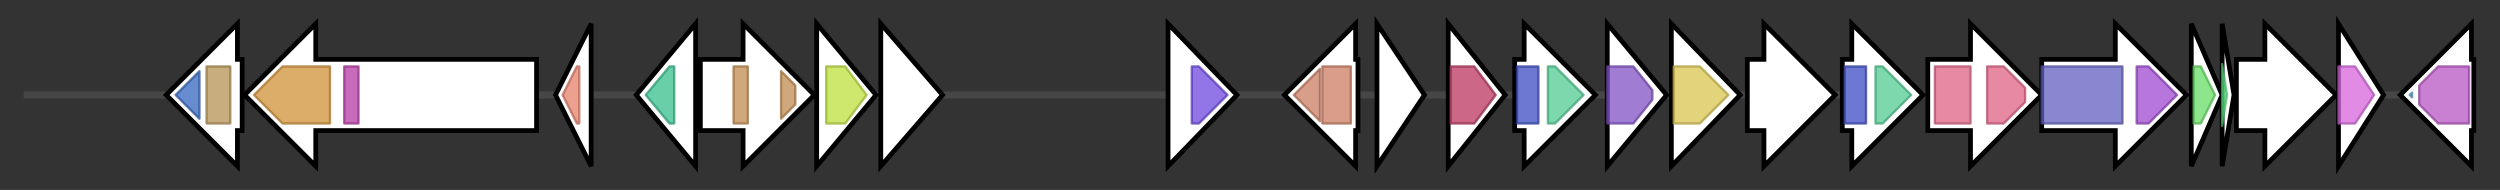 <svg version="1.1" baseProfile="full" xmlns="http://www.w3.org/2000/svg" width="1053.033" height="80">
	<rect width="100%" height="100%" fill="#333333" stroke="none"/>
	<g>
		<line x1="10" y1="40.0" x2="1043.033" y2="40.0" style="stroke:rgb(70,70,70); stroke-width:3 "/>
		<g>
			<title>sxtB
cytidine deaminase</title>
			<polygon class="sxtB
cytidine deaminase" points="102,25 100,25 100,10 70,40 100,70 100,55 102,55" fill="rgb(255,255,255)" fill-opacity="1.0" stroke="rgb(0,0,0)" stroke-width="2"  />
			<g>
				<title>dCMP_cyt_deam_2 (PF08211)
"Cytidine and deoxycytidylate deaminase zinc-binding region"</title>
				<polygon class="PF08211" points="74,40 84,30 84,50" stroke-linejoin="round" width="12" height="24" fill="rgb(53,103,192)" stroke="rgb(42,82,153)" stroke-width="1" opacity="0.75" />
			</g>
			<g>
				<title>dCMP_cyt_deam_1 (PF00383)
"Cytidine and deoxycytidylate deaminase zinc-binding region"</title>
				<rect class="PF00383" x="87" y="28" stroke-linejoin="round" width="10" height="24" fill="rgb(181,147,83)" stroke="rgb(144,117,66)" stroke-width="1" opacity="0.75" />
			</g>
		</g>
		<g>
			<title>sxtA
polyketide synthase-related protein</title>
			<polygon class="sxtA
polyketide synthase-related protein" points="226,25 133,25 133,10 103,40 133,70 133,55 226,55" fill="rgb(255,255,255)" fill-opacity="1.0" stroke="rgb(0,0,0)" stroke-width="2"  />
			<g>
				<title>Aminotran_1_2 (PF00155)
"Aminotransferase class I and II"</title>
				<polygon class="PF00155" points="107,40 119,28 139,28 139,52 119,52" stroke-linejoin="round" width="35" height="24" fill="rgb(207,146,55)" stroke="rgb(165,116,43)" stroke-width="1" opacity="0.75" />
			</g>
			<g>
				<title>PP-binding (PF00550)
"Phosphopantetheine attachment site"</title>
				<rect class="PF00550" x="145" y="28" stroke-linejoin="round" width="6" height="24" fill="rgb(181,58,166)" stroke="rgb(144,46,132)" stroke-width="1" opacity="0.75" />
			</g>
		</g>
		<g>
			<title>sxtE
SxtE</title>
			<polygon class="sxtE
SxtE" points="234,40 249,10 249,70" fill="rgb(255,255,255)" fill-opacity="1.0" stroke="rgb(0,0,0)" stroke-width="2"  />
			<g>
				<title>DUF5992 (PF19454)
"Family of unknown function (DUF5992)"</title>
				<polygon class="PF19454" points="237,40 243,28 244,28 244,52 243,52" stroke-linejoin="round" width="10" height="24" fill="rgb(228,128,107)" stroke="rgb(182,102,85)" stroke-width="1" opacity="0.75" />
			</g>
		</g>
		<g>
			<title>sxtD
sterole desaturase</title>
			<polygon class="sxtD
sterole desaturase" points="268,40 293,10 293,70" fill="rgb(255,255,255)" fill-opacity="1.0" stroke="rgb(0,0,0)" stroke-width="2"  />
			<g>
				<title>FA_hydroxylase (PF04116)
"Fatty acid hydroxylase"</title>
				<polygon class="PF04116" points="272,40 282,28 284,28 284,52 282,52" stroke-linejoin="round" width="13" height="24" fill="rgb(54,190,140)" stroke="rgb(43,152,112)" stroke-width="1" opacity="0.75" />
			</g>
		</g>
		<g>
			<title>sxtP
putative saxitoxin-binding protein</title>
			<polygon class="sxtP
putative saxitoxin-binding protein" points="295,25 313,25 313,10 343,40 313,70 313,55 295,55" fill="rgb(255,255,255)" fill-opacity="1.0" stroke="rgb(0,0,0)" stroke-width="2"  />
			<g>
				<title>FG-GAP_3 (PF13517)
"FG-GAP-like repeat"</title>
				<rect class="PF13517" x="309" y="28" stroke-linejoin="round" width="6" height="24" fill="rgb(193,139,80)" stroke="rgb(154,111,64)" stroke-width="1" opacity="0.75" />
			</g>
			<g>
				<title>FG-GAP_3 (PF13517)
"FG-GAP-like repeat"</title>
				<polygon class="PF13517" points="329,30 335,36 335,44 329,50" stroke-linejoin="round" width="6" height="24" fill="rgb(193,139,80)" stroke="rgb(154,111,64)" stroke-width="1" opacity="0.75" />
			</g>
		</g>
		<g>
			<title>
unknown</title>
			<polygon class="
unknown" points="344,10 369,40 344,70" fill="rgb(255,255,255)" fill-opacity="1.0" stroke="rgb(0,0,0)" stroke-width="2"  />
			<g>
				<title>YqcI_YcgG (PF08892)
"YqcI/YcgG family"</title>
				<polygon class="PF08892" points="348,28 356,28 365,40 356,52 348,52" stroke-linejoin="round" width="19" height="24" fill="rgb(189,223,61)" stroke="rgb(151,178,48)" stroke-width="1" opacity="0.75" />
			</g>
		</g>
		<g>
			<title>sxtR
acyl-CoA N-acyltransferase</title>
			<polygon class="sxtR
acyl-CoA N-acyltransferase" points="371,10 397,40 371,70" fill="rgb(255,255,255)" fill-opacity="1.0" stroke="rgb(0,0,0)" stroke-width="2"  />
		</g>
		<g>
			<title>
transposase</title>
			<polygon class="
transposase" points="492,10 521,40 492,70" fill="rgb(255,255,255)" fill-opacity="1.0" stroke="rgb(0,0,0)" stroke-width="2"  />
			<g>
				<title>DDE_Tnp_1_3 (PF13612)
"Transposase DDE domain"</title>
				<polygon class="PF13612" points="502,28 505,28 517,40 517,40 505,52 502,52" stroke-linejoin="round" width="15" height="24" fill="rgb(109,73,223)" stroke="rgb(87,58,178)" stroke-width="1" opacity="0.75" />
			</g>
		</g>
		<g>
			<title>
permease</title>
			<polygon class="
permease" points="572,25 571,25 571,10 541,40 571,70 571,55 572,55" fill="rgb(255,255,255)" fill-opacity="1.0" stroke="rgb(0,0,0)" stroke-width="2"  />
			<g>
				<title>EamA (PF00892)
"EamA-like transporter family"</title>
				<polygon class="PF00892" points="545,40 556,29 556,51" stroke-linejoin="round" width="14" height="24" fill="rgb(202,125,98)" stroke="rgb(161,100,78)" stroke-width="1" opacity="0.75" />
			</g>
			<g>
				<title>EamA (PF00892)
"EamA-like transporter family"</title>
				<polygon class="PF00892" points="557,28 557,28 569,28 569,52 557,52 557,52" stroke-linejoin="round" width="12" height="24" fill="rgb(202,125,98)" stroke="rgb(161,100,78)" stroke-width="1" opacity="0.75" />
			</g>
		</g>
		<g>
			<title>
hypothetical protein</title>
			<polygon class="
hypothetical protein" points="580,10 600,40 580,70" fill="rgb(255,255,255)" fill-opacity="1.0" stroke="rgb(0,0,0)" stroke-width="2"  />
		</g>
		<g>
			<title>sxtS
phytanoyl-CoA dioxygenase</title>
			<polygon class="sxtS
phytanoyl-CoA dioxygenase" points="610,10 634,40 610,70" fill="rgb(255,255,255)" fill-opacity="1.0" stroke="rgb(0,0,0)" stroke-width="2"  />
			<g>
				<title>PhyH (PF05721)
"Phytanoyl-CoA dioxygenase (PhyH)"</title>
				<polygon class="PF05721" points="611,28 621,28 630,40 621,52 611,52" stroke-linejoin="round" width="20" height="24" fill="rgb(186,53,95)" stroke="rgb(148,42,76)" stroke-width="1" opacity="0.75" />
			</g>
		</g>
		<g>
			<title>sxtT
phenylpropionate dioxygenase</title>
			<polygon class="sxtT
phenylpropionate dioxygenase" points="638,25 642,25 642,10 672,40 642,70 642,55 638,55" fill="rgb(255,255,255)" fill-opacity="1.0" stroke="rgb(0,0,0)" stroke-width="2"  />
			<g>
				<title>Rieske (PF00355)
"Rieske [2Fe-2S] domain"</title>
				<rect class="PF00355" x="639" y="28" stroke-linejoin="round" width="9" height="24" fill="rgb(60,75,194)" stroke="rgb(48,60,155)" stroke-width="1" opacity="0.75" />
			</g>
			<g>
				<title>VanA_C (PF19112)
"Vanillate O-demethylase oxygenase C-terminal domain"</title>
				<polygon class="PF19112" points="652,28 655,28 667,40 655,52 652,52" stroke-linejoin="round" width="18" height="24" fill="rgb(82,202,147)" stroke="rgb(65,161,117)" stroke-width="1" opacity="0.75" />
			</g>
		</g>
		<g>
			<title>sxtU
short-chain alcohol dehydrogenase</title>
			<polygon class="sxtU
short-chain alcohol dehydrogenase" points="677,10 702,40 677,70" fill="rgb(255,255,255)" fill-opacity="1.0" stroke="rgb(0,0,0)" stroke-width="2"  />
			<g>
				<title>adh_short (PF00106)
"short chain dehydrogenase"</title>
				<polygon class="PF00106" points="677,28 688,28 696,38 696,42 688,52 677,52" stroke-linejoin="round" width="19" height="24" fill="rgb(128,81,196)" stroke="rgb(102,64,156)" stroke-width="1" opacity="0.75" />
			</g>
		</g>
		<g>
			<title>sxtN
sulfotransferase</title>
			<polygon class="sxtN
sulfotransferase" points="704,10 733,40 704,70" fill="rgb(255,255,255)" fill-opacity="1.0" stroke="rgb(0,0,0)" stroke-width="2"  />
			<g>
				<title>Sulfotransfer_5 (PF19798)
"Sulfotransferase domain"</title>
				<polygon class="PF19798" points="705,28 716,28 728,40 716,52 705,52" stroke-linejoin="round" width="25" height="24" fill="rgb(217,197,81)" stroke="rgb(173,157,64)" stroke-width="1" opacity="0.75" />
			</g>
		</g>
		<g>
			<title>sxtG
amidinotransferase</title>
			<polygon class="sxtG
amidinotransferase" points="736,25 743,25 743,10 773,40 743,70 743,55 736,55" fill="rgb(255,255,255)" fill-opacity="1.0" stroke="rgb(0,0,0)" stroke-width="2"  />
		</g>
		<g>
			<title>sxtH
phenylpropionate dioxygenase</title>
			<polygon class="sxtH
phenylpropionate dioxygenase" points="776,25 780,25 780,10 810,40 780,70 780,55 776,55" fill="rgb(255,255,255)" fill-opacity="1.0" stroke="rgb(0,0,0)" stroke-width="2"  />
			<g>
				<title>Rieske (PF00355)
"Rieske [2Fe-2S] domain"</title>
				<rect class="PF00355" x="777" y="28" stroke-linejoin="round" width="9" height="24" fill="rgb(60,75,194)" stroke="rgb(48,60,155)" stroke-width="1" opacity="0.75" />
			</g>
			<g>
				<title>VanA_C (PF19112)
"Vanillate O-demethylase oxygenase C-terminal domain"</title>
				<polygon class="PF19112" points="790,28 793,28 805,40 793,52 790,52" stroke-linejoin="round" width="18" height="24" fill="rgb(82,202,147)" stroke="rgb(65,161,117)" stroke-width="1" opacity="0.75" />
			</g>
		</g>
		<g>
			<title>sxtM
sodium-driven multidrug and toxic compound extrusion protein</title>
			<polygon class="sxtM
sodium-driven multidrug and toxic compound extrusion protein" points="812,25 830,25 830,10 860,40 830,70 830,55 812,55" fill="rgb(255,255,255)" fill-opacity="1.0" stroke="rgb(0,0,0)" stroke-width="2"  />
			<g>
				<title>MatE (PF01554)
"MatE"</title>
				<rect class="PF01554" x="815" y="28" stroke-linejoin="round" width="15" height="24" fill="rgb(223,98,132)" stroke="rgb(178,78,105)" stroke-width="1" opacity="0.75" />
			</g>
			<g>
				<title>MatE (PF01554)
"MatE"</title>
				<polygon class="PF01554" points="837,28 844,28 853,37 853,43 844,52 837,52" stroke-linejoin="round" width="16" height="24" fill="rgb(223,98,132)" stroke="rgb(178,78,105)" stroke-width="1" opacity="0.75" />
			</g>
		</g>
		<g>
			<title>sxtI
NodU/CmcH-related carbamoyltransferase</title>
			<polygon class="sxtI
NodU/CmcH-related carbamoyltransferase" points="860,25 891,25 891,10 921,40 891,70 891,55 860,55" fill="rgb(255,255,255)" fill-opacity="1.0" stroke="rgb(0,0,0)" stroke-width="2"  />
			<g>
				<title>Carbam_trans_N (PF02543)
"Carbamoyltransferase N-terminus"</title>
				<rect class="PF02543" x="860" y="28" stroke-linejoin="round" width="34" height="24" fill="rgb(97,95,191)" stroke="rgb(77,76,152)" stroke-width="1" opacity="0.75" />
			</g>
			<g>
				<title>Carbam_trans_C (PF16861)
"Carbamoyltransferase C-terminus"</title>
				<polygon class="PF16861" points="900,28 905,28 917,40 905,52 900,52" stroke-linejoin="round" width="18" height="24" fill="rgb(158,73,206)" stroke="rgb(126,58,164)" stroke-width="1" opacity="0.75" />
			</g>
		</g>
		<g>
			<title>sxtJ
SxtJ</title>
			<polygon class="sxtJ
SxtJ" points="923,10 936,40 923,70" fill="rgb(255,255,255)" fill-opacity="1.0" stroke="rgb(0,0,0)" stroke-width="2"  />
			<g>
				<title>SxtJ (PF19588)
"Saxitoxin biosynthesis operon protein SxtJ"</title>
				<polygon class="PF19588" points="924,28 927,28 933,40 933,40 927,52 924,52" stroke-linejoin="round" width="9" height="24" fill="rgb(103,220,101)" stroke="rgb(82,176,80)" stroke-width="1" opacity="0.75" />
			</g>
		</g>
		<g>
			<title>sxtK
SxtK</title>
			<polygon class="sxtK
SxtK" points="936,10 941,40 936,70" fill="rgb(255,255,255)" fill-opacity="1.0" stroke="rgb(0,0,0)" stroke-width="2"  />
			<g>
				<title>DUF5989 (PF19451)
"Family of unknown function (DUF5989)"</title>
				<polygon class="PF19451" points="936,27 938,40 936,53" stroke-linejoin="round" width="4" height="24" fill="rgb(88,227,127)" stroke="rgb(70,181,101)" stroke-width="1" opacity="0.75" />
			</g>
		</g>
		<g>
			<title>sxtL
GDSL-lipase</title>
			<polygon class="sxtL
GDSL-lipase" points="942,25 954,25 954,10 984,40 954,70 954,55 942,55" fill="rgb(255,255,255)" fill-opacity="1.0" stroke="rgb(0,0,0)" stroke-width="2"  />
		</g>
		<g>
			<title>sxtO
adenylylsulfate kinase</title>
			<polygon class="sxtO
adenylylsulfate kinase" points="985,10 1004,40 985,70" fill="rgb(255,255,255)" fill-opacity="1.0" stroke="rgb(0,0,0)" stroke-width="2"  />
			<g>
				<title>APS_kinase (PF01583)
"Adenylylsulphate kinase"</title>
				<polygon class="PF01583" points="985,28 992,28 1000,40 1000,40 992,52 985,52" stroke-linejoin="round" width="15" height="24" fill="rgb(215,100,220)" stroke="rgb(171,80,176)" stroke-width="1" opacity="0.75" />
			</g>
		</g>
		<g>
			<title>
SMF protein</title>
			<polygon class="
SMF protein" points="1042,25 1041,25 1041,10 1011,40 1041,70 1041,55 1042,55" fill="rgb(255,255,255)" fill-opacity="1.0" stroke="rgb(0,0,0)" stroke-width="2"  />
			<g>
				<title>DprA_WH (PF17782)
"DprA winged helix domain"</title>
				<polygon class="PF17782" points="1015,40 1016,39 1016,41" stroke-linejoin="round" width="5" height="24" fill="rgb(85,158,202)" stroke="rgb(68,126,161)" stroke-width="1" opacity="0.75" />
			</g>
			<g>
				<title>DNA_processg_A (PF02481)
"DNA recombination-mediator protein A"</title>
				<polygon class="PF02481" points="1019,36 1027,28 1040,28 1040,52 1027,52 1019,44" stroke-linejoin="round" width="21" height="24" fill="rgb(183,84,194)" stroke="rgb(146,67,155)" stroke-width="1" opacity="0.75" />
			</g>
		</g>
	</g>
</svg>
